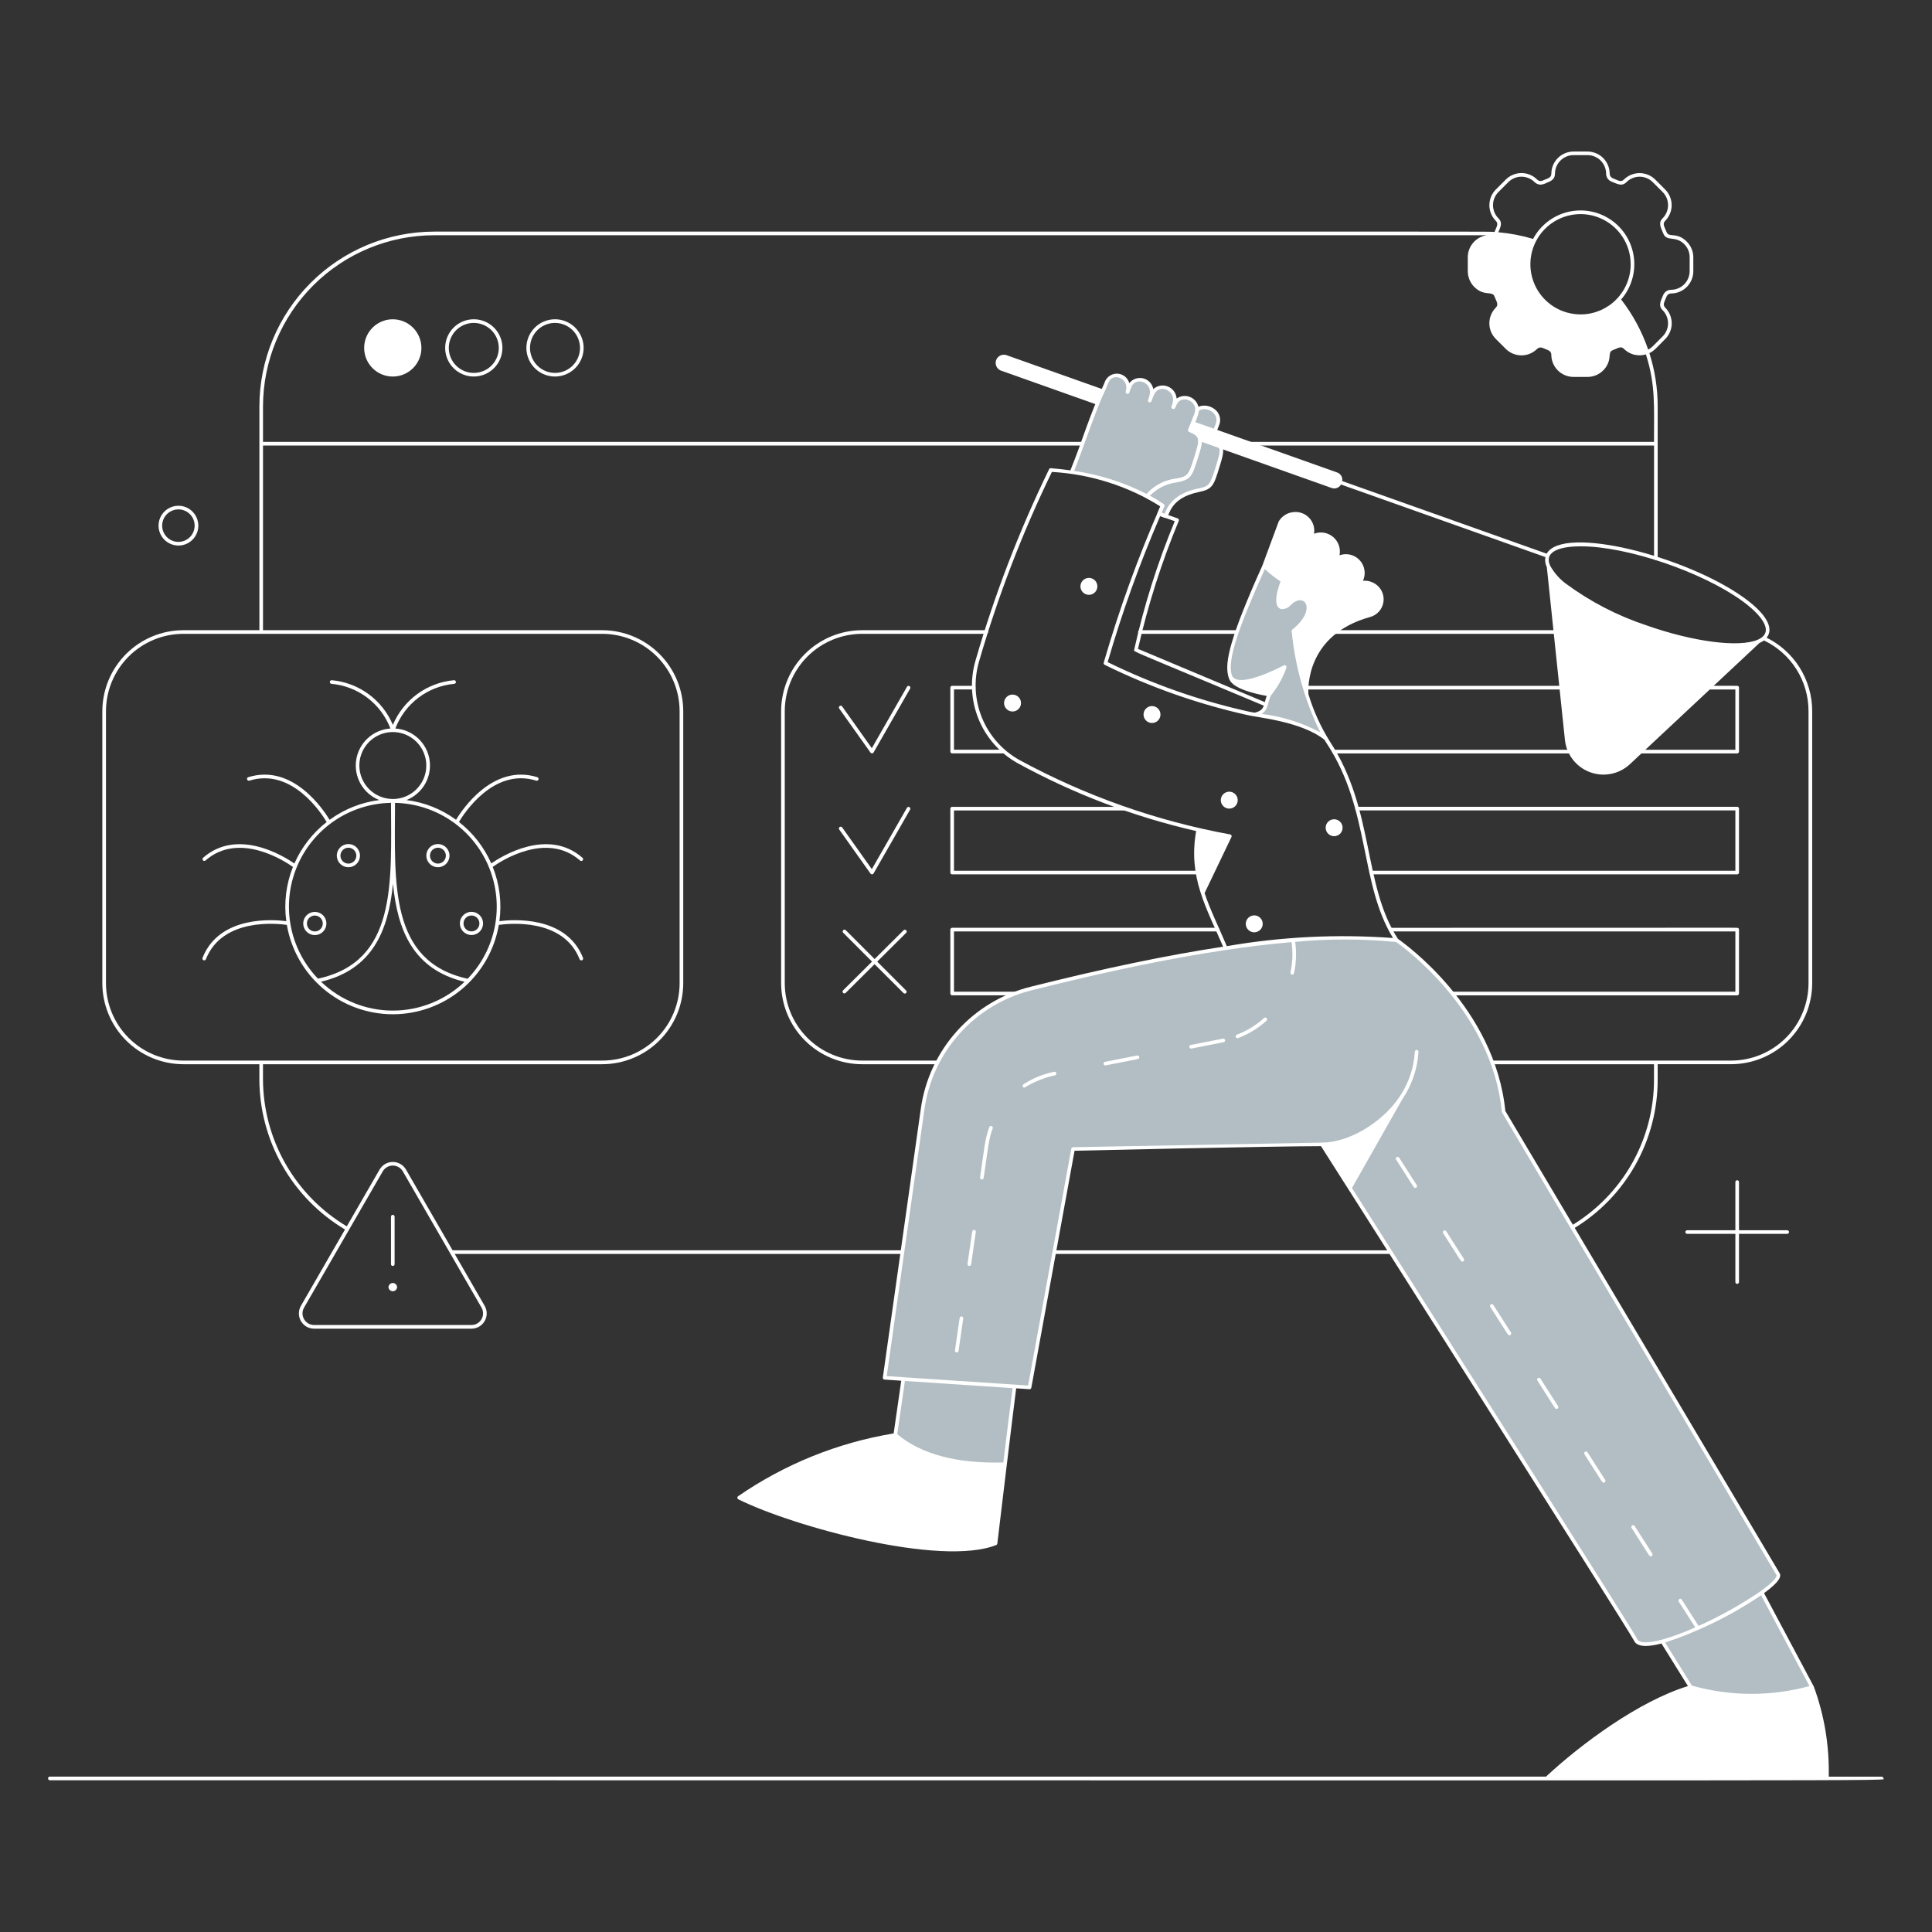 <svg width="400" height="400" viewBox="0 0 400 400" fill="none" xmlns="http://www.w3.org/2000/svg">
<rect x="0" y="0" width="400" height="400" fill="#333333" stroke="none"/>
<path d="M349.222 50.018C347.136 47.932 345.516 49.302 345.04 48.032C344.66 47.02 344.112 46.382 344.748 45.738C345.176 45.311 345.515 44.803 345.747 44.245C345.978 43.686 346.098 43.088 346.098 42.483C346.098 41.878 345.978 41.28 345.747 40.721C345.515 40.163 345.176 39.655 344.748 39.228L342.712 37.186C341.848 36.324 340.677 35.84 339.456 35.84C338.235 35.84 337.065 36.324 336.2 37.186C335.568 37.818 334.93 37.288 333.9 36.902C333.715 36.828 333.556 36.7 333.444 36.534C333.332 36.369 333.272 36.174 333.272 35.974C333.269 34.755 332.784 33.586 331.922 32.724C331.06 31.862 329.891 31.377 328.672 31.374H325.788C324.568 31.374 323.398 31.859 322.535 32.721C321.673 33.584 321.188 34.754 321.188 35.974C321.188 36.854 320.356 36.948 319.362 37.398C319.179 37.48 318.974 37.504 318.776 37.467C318.579 37.429 318.398 37.331 318.258 37.186C317.832 36.756 317.325 36.415 316.766 36.182C316.207 35.95 315.608 35.83 315.003 35.83C314.398 35.83 313.799 35.95 313.24 36.182C312.681 36.415 312.174 36.756 311.748 37.186L309.708 39.226C309.28 39.653 308.94 40.161 308.708 40.719C308.477 41.278 308.357 41.877 308.357 42.482C308.357 43.087 308.477 43.686 308.708 44.245C308.94 44.803 309.28 45.311 309.708 45.738C310.332 46.362 309.806 47.008 309.422 48.032C307.524 47.906 322.452 47.952 89.904 47.952C80.306 47.962 71.105 51.779 64.318 58.566C57.531 65.353 53.714 74.554 53.704 84.152V130.476H37.962C33.515 130.483 29.253 132.252 26.109 135.397C22.964 138.541 21.195 142.803 21.188 147.25V203.562C21.195 208.008 22.964 212.27 26.107 215.414C29.25 218.558 33.512 220.328 37.958 220.336H53.698V223.42C53.712 229.699 55.352 235.868 58.459 241.324C61.565 246.781 66.033 251.34 71.426 254.556L62.304 270.356C62.026 270.836 61.88 271.38 61.88 271.934C61.88 272.488 62.025 273.033 62.302 273.513C62.579 273.993 62.978 274.392 63.458 274.669C63.937 274.946 64.482 275.092 65.036 275.092H97.61C98.164 275.092 98.709 274.946 99.189 274.669C99.668 274.392 100.067 273.993 100.344 273.513C100.621 273.033 100.766 272.488 100.766 271.934C100.766 271.38 100.619 270.836 100.342 270.356L94.142 259.616H186.828C186.928 259.616 187.023 259.576 187.094 259.506C187.164 259.435 187.204 259.34 187.204 259.24C187.204 259.14 187.164 259.045 187.094 258.974C187.023 258.904 186.928 258.864 186.828 258.864H93.708L84.058 242.146C83.78 241.666 83.382 241.268 82.902 240.991C82.421 240.715 81.877 240.569 81.323 240.569C80.769 240.569 80.225 240.715 79.744 240.991C79.264 241.268 78.866 241.666 78.588 242.146L71.8 253.904C66.522 250.753 62.15 246.29 59.109 240.947C56.068 235.605 54.462 229.567 54.448 223.42V220.336H124.684C129.131 220.329 133.393 218.56 136.537 215.415C139.682 212.271 141.451 208.009 141.458 203.562V147.25C141.451 142.803 139.682 138.541 136.537 135.397C133.393 132.252 129.131 130.483 124.684 130.476H54.452V92.244H342.452V115.57C342.452 115.67 342.492 115.765 342.562 115.836C342.633 115.906 342.728 115.946 342.828 115.946C342.928 115.946 343.023 115.906 343.094 115.836C343.164 115.765 343.204 115.67 343.204 115.57V84.15C343.209 80.404 342.629 76.681 341.486 73.114C342.474 72.642 342.864 72.09 344.762 70.196C345.19 69.769 345.529 69.261 345.761 68.703C345.992 68.144 346.112 67.546 346.112 66.941C346.112 66.336 345.992 65.738 345.761 65.179C345.529 64.621 345.19 64.113 344.762 63.686C344.14 63.062 344.662 62.42 345.052 61.388C345.124 61.202 345.251 61.042 345.415 60.93C345.58 60.817 345.775 60.758 345.974 60.758C347.195 60.758 348.366 60.273 349.23 59.411C350.094 58.548 350.581 57.379 350.584 56.158V53.27C350.583 52.665 350.463 52.066 350.229 51.508C349.995 50.949 349.653 50.443 349.222 50.018ZM79.24 242.526C79.45 242.159 79.753 241.854 80.119 241.642C80.485 241.43 80.9 241.318 81.323 241.318C81.746 241.318 82.161 241.43 82.527 241.642C82.893 241.854 83.196 242.159 83.406 242.526L99.692 270.726C99.903 271.091 100.014 271.505 100.014 271.927C100.013 272.348 99.902 272.763 99.691 273.128C99.48 273.493 99.177 273.795 98.811 274.006C98.446 274.216 98.032 274.327 97.61 274.326H65.036C64.614 274.327 64.2 274.216 63.835 274.006C63.469 273.795 63.166 273.493 62.955 273.128C62.744 272.763 62.633 272.348 62.632 271.927C62.632 271.505 62.743 271.091 62.954 270.726C74.534 250.652 70.172 258.252 79.24 242.526ZM124.684 131.228C128.931 131.233 133.003 132.922 136.006 135.925C139.009 138.928 140.7 142.999 140.706 147.246V203.562C140.701 207.81 139.012 211.882 136.008 214.886C133.004 217.89 128.932 219.579 124.684 219.584H37.96C33.712 219.579 29.64 217.889 26.637 214.885C23.634 211.882 21.945 207.81 21.94 203.562V147.246C21.946 142.999 23.637 138.928 26.64 135.925C29.643 132.922 33.715 131.233 37.962 131.228H124.684ZM342.442 91.49H54.452V84.15C54.463 74.752 58.201 65.742 64.846 59.097C71.492 52.452 80.502 48.714 89.9 48.704C89.9 48.704 307.548 48.704 307.826 48.704C306.732 48.865 305.733 49.414 305.01 50.25C304.287 51.086 303.889 52.155 303.888 53.26V56.142C303.888 57.364 304.371 58.535 305.232 59.402C307.268 61.438 308.958 60.142 309.418 61.378C309.804 62.402 310.342 63.038 309.704 63.676C309.276 64.103 308.936 64.611 308.704 65.169C308.473 65.728 308.353 66.327 308.353 66.932C308.353 67.537 308.473 68.136 308.704 68.695C308.936 69.253 309.276 69.761 309.704 70.188L311.742 72.22C312.168 72.648 312.675 72.988 313.233 73.22C313.79 73.452 314.388 73.573 314.993 73.574C315.597 73.575 316.195 73.457 316.754 73.227C317.312 72.996 317.82 72.659 318.248 72.232C318.391 72.091 318.573 71.995 318.77 71.957C318.968 71.918 319.172 71.939 319.358 72.016C320.358 72.468 321.182 72.566 321.182 73.44C321.185 74.659 321.67 75.828 322.532 76.69C323.394 77.552 324.563 78.037 325.782 78.04H328.664C329.268 78.042 329.867 77.924 330.426 77.693C330.984 77.462 331.491 77.122 331.918 76.694C332.728 75.909 333.204 74.843 333.246 73.716C333.372 72.546 333.504 72.7 334.466 72.266C335.266 71.906 335.718 71.738 336.196 72.214C336.781 72.805 337.515 73.224 338.321 73.428C339.127 73.632 339.973 73.613 340.768 73.372C342.776 79.66 342.442 84 342.442 91.49ZM327.498 65.09C325.434 65.143 323.401 64.58 321.659 63.472C319.917 62.364 318.544 60.762 317.717 58.87C316.89 56.978 316.646 54.883 317.016 52.852C317.386 50.821 318.353 48.946 319.793 47.467C321.234 45.988 323.083 44.972 325.104 44.55C327.125 44.127 329.226 44.316 331.139 45.093C333.051 45.871 334.689 47.201 335.842 48.913C336.995 50.626 337.611 52.643 337.612 54.708C337.617 57.417 336.561 60.02 334.671 61.961C332.781 63.902 330.206 65.026 327.498 65.092V65.09ZM349.82 56.152C349.817 57.173 349.409 58.152 348.686 58.873C347.963 59.594 346.983 59.999 345.962 60C345.609 60 345.265 60.107 344.974 60.306C344.684 60.506 344.461 60.789 344.334 61.118C343.972 62.076 343.196 63.188 344.218 64.212C344.577 64.569 344.861 64.993 345.055 65.461C345.25 65.928 345.35 66.429 345.35 66.935C345.35 67.441 345.25 67.942 345.055 68.409C344.861 68.877 344.577 69.301 344.218 69.658C342.078 71.788 341.968 72.014 341.24 72.388C339.957 68.642 338.065 65.132 335.64 62.002C336.668 60.818 337.434 59.431 337.888 57.931C338.343 56.43 338.476 54.851 338.277 53.296C338.079 51.74 337.555 50.245 336.739 48.906C335.923 47.568 334.833 46.417 333.542 45.529C332.25 44.64 330.785 44.035 329.243 43.752C327.701 43.468 326.117 43.514 324.594 43.886C323.071 44.257 321.644 44.946 320.405 45.907C319.167 46.869 318.146 48.081 317.408 49.464C315.06 48.765 312.648 48.303 310.208 48.086C310.674 46.98 311.148 46.106 310.24 45.2C309.518 44.477 309.112 43.498 309.112 42.476C309.112 41.455 309.518 40.475 310.24 39.752L312.28 37.712C312.638 37.354 313.062 37.07 313.53 36.876C313.997 36.682 314.498 36.583 315.004 36.583C315.51 36.583 316.011 36.682 316.478 36.876C316.946 37.07 317.37 37.354 317.728 37.712C317.891 37.876 318.085 38.006 318.298 38.094C318.512 38.183 318.741 38.228 318.972 38.228C319.398 38.197 319.812 38.074 320.186 37.866C321.008 37.544 321.94 37.178 321.94 35.968C321.941 34.947 322.347 33.968 323.069 33.245C323.792 32.523 324.771 32.117 325.792 32.116H328.676C329.697 32.117 330.676 32.523 331.399 33.245C332.121 33.968 332.527 34.947 332.528 35.968C332.527 36.321 332.634 36.666 332.833 36.957C333.032 37.248 333.315 37.473 333.644 37.6C334.788 38.026 335.748 38.706 336.74 37.712C337.463 36.991 338.442 36.585 339.463 36.585C340.484 36.585 341.463 36.991 342.186 37.712L344.222 39.75C344.581 40.107 344.865 40.532 345.06 40.999C345.254 41.467 345.354 41.968 345.354 42.474C345.354 42.98 345.254 43.481 345.06 43.949C344.865 44.416 344.581 44.841 344.222 45.198C343.204 46.226 343.972 47.3 344.34 48.288C345.038 50.146 346.836 48.688 348.696 50.542C349.055 50.898 349.34 51.322 349.534 51.789C349.728 52.256 349.827 52.756 349.826 53.262L349.82 56.152Z" fill="white"/>
<path d="M359.742 142C359.542 141.96 359.77 142 270.52 142C270.42 142 270.325 142.04 270.254 142.11C270.184 142.181 270.144 142.276 270.144 142.376C270.144 142.476 270.184 142.572 270.254 142.642C270.325 142.713 270.42 142.752 270.52 142.752H359.29V155.232H276.176C276.081 155.239 275.992 155.282 275.927 155.352C275.862 155.422 275.826 155.514 275.826 155.609C275.826 155.705 275.862 155.797 275.927 155.867C275.992 155.937 276.081 155.979 276.176 155.986H359.666C359.766 155.986 359.862 155.946 359.932 155.875C360.002 155.804 360.042 155.708 360.042 155.608V142.37C360.043 142.283 360.013 142.199 359.959 142.131C359.904 142.064 359.827 142.017 359.742 142Z" fill="white"/>
<path d="M360.042 180.652V167.414C360.042 167.314 360.002 167.219 359.932 167.148C359.861 167.078 359.766 167.038 359.666 167.038H280.97C280.87 167.038 280.775 167.078 280.704 167.148C280.634 167.219 280.594 167.314 280.594 167.414C280.594 167.514 280.634 167.609 280.704 167.68C280.775 167.75 280.87 167.79 280.97 167.79H359.29V180.276H283.906C283.806 180.276 283.711 180.316 283.64 180.386C283.57 180.457 283.53 180.552 283.53 180.652C283.53 180.752 283.57 180.847 283.64 180.918C283.711 180.988 283.806 181.028 283.906 181.028H359.666C359.766 181.028 359.861 180.988 359.932 180.918C360.002 180.847 360.042 180.752 360.042 180.652Z" fill="white"/>
<path d="M359.742 192.094C359.542 192.054 357.662 192.094 287.862 192.094C287.762 192.094 287.667 192.134 287.596 192.204C287.526 192.275 287.486 192.37 287.486 192.47C287.486 192.57 287.526 192.665 287.596 192.736C287.667 192.806 287.762 192.846 287.862 192.846H359.29V205.326H300.742C300.642 205.326 300.547 205.366 300.476 205.436C300.406 205.507 300.366 205.602 300.366 205.702C300.366 205.802 300.406 205.897 300.476 205.968C300.547 206.038 300.642 206.078 300.742 206.078H359.666C359.766 206.078 359.861 206.038 359.932 205.968C360.002 205.897 360.042 205.802 360.042 205.702V192.464C360.042 192.377 360.012 192.293 359.957 192.226C359.903 192.159 359.827 192.112 359.742 192.094Z" fill="white"/>
<path d="M365.448 131.878C365.357 131.842 365.256 131.843 365.166 131.881C365.076 131.918 365.004 131.989 364.965 132.079C364.926 132.169 364.924 132.27 364.959 132.361C364.993 132.452 365.062 132.527 365.15 132.568C367.932 133.881 370.282 135.96 371.926 138.56C373.57 141.16 374.44 144.174 374.434 147.25V203.562C374.429 207.81 372.74 211.883 369.736 214.886C366.732 217.89 362.66 219.579 358.412 219.584H308.942C308.842 219.584 308.747 219.624 308.676 219.694C308.606 219.765 308.566 219.86 308.566 219.96C308.566 220.06 308.606 220.156 308.676 220.226C308.747 220.297 308.842 220.336 308.942 220.336H342.442V223.42C342.466 229.53 340.9 235.541 337.897 240.862C334.894 246.184 330.558 250.632 325.316 253.77C325.231 253.823 325.17 253.908 325.147 254.006C325.124 254.104 325.141 254.207 325.194 254.292C325.247 254.378 325.332 254.438 325.43 254.461C325.528 254.484 325.631 254.467 325.716 254.414C331.07 251.209 335.498 246.665 338.565 241.23C341.631 235.794 343.23 229.655 343.204 223.414V220.33H358.422C362.869 220.323 367.131 218.554 370.275 215.41C373.42 212.265 375.189 208.003 375.196 203.556V147.25C375.2 144.026 374.285 140.868 372.559 138.146C370.832 135.423 368.366 133.249 365.448 131.878Z" fill="white"/>
<path d="M196.758 167.414V180.652C196.758 180.701 196.768 180.75 196.787 180.796C196.806 180.841 196.833 180.883 196.868 180.918C196.903 180.953 196.944 180.98 196.99 180.999C197.036 181.018 197.085 181.028 197.134 181.028H247.934C248.034 181.028 248.129 180.988 248.2 180.918C248.27 180.847 248.31 180.752 248.31 180.652C248.31 180.552 248.27 180.456 248.2 180.386C248.129 180.315 248.034 180.276 247.934 180.276H197.51V167.8H232.838C232.938 167.8 233.033 167.76 233.104 167.69C233.174 167.619 233.214 167.524 233.214 167.424C233.214 167.324 233.174 167.228 233.104 167.158C233.033 167.087 232.938 167.048 232.838 167.048H197.134C197.036 167.048 196.942 167.086 196.872 167.154C196.801 167.223 196.761 167.316 196.758 167.414Z" fill="white"/>
<path d="M197.134 155.98H207.88C207.975 155.973 208.064 155.93 208.129 155.861C208.194 155.791 208.231 155.699 208.231 155.603C208.231 155.508 208.194 155.416 208.129 155.346C208.064 155.276 207.975 155.233 207.88 155.226H197.51V142.746H201.588C201.688 142.746 201.783 142.707 201.854 142.636C201.924 142.566 201.964 142.47 201.964 142.37C201.964 142.27 201.924 142.175 201.854 142.104C201.783 142.034 201.688 141.994 201.588 141.994H197.134C197.034 141.994 196.939 142.034 196.868 142.104C196.798 142.175 196.758 142.27 196.758 142.37V155.6C196.758 155.65 196.767 155.699 196.786 155.745C196.805 155.791 196.832 155.833 196.867 155.868C196.902 155.903 196.944 155.931 196.99 155.951C197.035 155.97 197.084 155.98 197.134 155.98Z" fill="white"/>
<path d="M252.084 192.088H197.134C197.034 192.088 196.939 192.128 196.868 192.198C196.798 192.269 196.758 192.364 196.758 192.464V205.696C196.758 205.796 196.798 205.891 196.868 205.962C196.939 206.032 197.034 206.072 197.134 206.072H210.18C210.28 206.072 210.375 206.032 210.446 205.962C210.516 205.891 210.556 205.796 210.556 205.696C210.556 205.596 210.516 205.501 210.446 205.43C210.375 205.36 210.28 205.32 210.18 205.32H197.51V192.84H252.084C252.184 192.84 252.279 192.8 252.35 192.73C252.42 192.659 252.46 192.564 252.46 192.464C252.46 192.364 252.42 192.269 252.35 192.198C252.279 192.128 252.184 192.088 252.084 192.088Z" fill="white"/>
<path d="M322.068 130.476H236C235.9 130.476 235.805 130.516 235.734 130.586C235.664 130.657 235.624 130.752 235.624 130.852C235.624 130.952 235.664 131.047 235.734 131.118C235.805 131.188 235.9 131.228 236 131.228H322.07C322.17 131.228 322.265 131.188 322.336 131.117C322.406 131.047 322.445 130.951 322.445 130.851C322.445 130.751 322.405 130.656 322.334 130.585C322.263 130.515 322.168 130.476 322.068 130.476Z" fill="white"/>
<path d="M187.786 142.182L180.502 154.906L174.362 146.258C174.304 146.178 174.217 146.125 174.119 146.109C174.022 146.093 173.922 146.116 173.842 146.173C173.761 146.23 173.706 146.316 173.689 146.413C173.671 146.51 173.692 146.611 173.748 146.692L180.23 155.82C180.267 155.871 180.316 155.912 180.372 155.939C180.429 155.966 180.491 155.979 180.554 155.976C180.617 155.973 180.678 155.954 180.732 155.922C180.785 155.889 180.83 155.844 180.862 155.79L188.438 142.556C188.484 142.47 188.495 142.369 188.468 142.275C188.441 142.181 188.378 142.101 188.293 142.053C188.209 142.004 188.108 141.99 188.014 142.015C187.919 142.039 187.837 142.099 187.786 142.182Z" fill="white"/>
<path d="M187.786 167.228L180.502 179.952L174.362 171.306C174.304 171.227 174.217 171.173 174.119 171.157C174.022 171.141 173.922 171.164 173.842 171.221C173.761 171.278 173.706 171.364 173.689 171.461C173.671 171.559 173.692 171.659 173.748 171.74L180.23 180.868C180.267 180.919 180.316 180.96 180.372 180.987C180.429 181.014 180.491 181.027 180.554 181.024C180.617 181.021 180.678 181.003 180.732 180.97C180.785 180.938 180.83 180.892 180.862 180.838L188.438 167.6C188.48 167.514 188.488 167.415 188.46 167.324C188.432 167.232 188.37 167.155 188.287 167.107C188.204 167.06 188.106 167.046 188.013 167.068C187.919 167.091 187.838 167.148 187.786 167.228Z" fill="white"/>
<path d="M187.078 192.6L181.078 198.56L175.102 192.582C175.031 192.511 174.936 192.472 174.836 192.472C174.736 192.472 174.641 192.511 174.57 192.582C174.499 192.652 174.46 192.748 174.46 192.848C174.46 192.948 174.499 193.043 174.57 193.114L180.544 199.09L174.544 205.048C174.479 205.119 174.444 205.212 174.446 205.309C174.448 205.405 174.487 205.497 174.555 205.565C174.622 205.634 174.714 205.674 174.81 205.677C174.906 205.68 175 205.646 175.072 205.582L181.072 199.622L187.06 205.6C187.131 205.67 187.226 205.71 187.326 205.71C187.426 205.71 187.521 205.67 187.592 205.6C187.663 205.529 187.702 205.434 187.702 205.334C187.702 205.234 187.663 205.138 187.592 205.068L181.616 199.092L187.616 193.132C187.651 193.097 187.679 193.055 187.697 193.009C187.716 192.963 187.726 192.913 187.725 192.864C187.725 192.814 187.715 192.765 187.696 192.719C187.676 192.673 187.648 192.632 187.613 192.597C187.578 192.562 187.536 192.534 187.49 192.516C187.444 192.497 187.395 192.487 187.345 192.488C187.295 192.488 187.246 192.498 187.2 192.517C187.154 192.536 187.113 192.565 187.078 192.6Z" fill="white"/>
<path d="M287.894 259.618H218.272C218.172 259.618 218.077 259.579 218.006 259.508C217.936 259.438 217.896 259.342 217.896 259.242C217.896 259.142 217.936 259.047 218.006 258.976C218.077 258.906 218.172 258.866 218.272 258.866H287.894C287.994 258.866 288.089 258.906 288.16 258.976C288.23 259.047 288.27 259.142 288.27 259.242C288.27 259.342 288.23 259.438 288.16 259.508C288.089 259.579 287.994 259.618 287.894 259.618Z" fill="white"/>
<path d="M204.2 130.476H178.496C174.051 130.483 169.79 132.252 166.646 135.395C163.502 138.538 161.732 142.799 161.724 147.244V203.562C161.731 208.008 163.5 212.271 166.644 215.415C169.788 218.559 174.05 220.329 178.496 220.336H194.116C194.216 220.336 194.311 220.296 194.382 220.226C194.452 220.155 194.492 220.06 194.492 219.96C194.492 219.86 194.452 219.765 194.382 219.694C194.311 219.624 194.216 219.584 194.116 219.584H178.496C174.249 219.579 170.178 217.89 167.175 214.887C164.172 211.884 162.482 207.813 162.476 203.566V147.25C162.481 143.003 164.17 138.93 167.173 135.927C170.177 132.923 174.249 131.233 178.496 131.228H204.2C204.3 131.228 204.395 131.188 204.466 131.118C204.536 131.047 204.576 130.952 204.576 130.852C204.576 130.752 204.536 130.657 204.466 130.586C204.395 130.516 204.3 130.476 204.2 130.476Z" fill="white"/>
<path d="M262.8 143.8C264.161 142.089 265.236 140.17 265.984 138.116C260.64 140.786 255.432 142.582 254.622 139.732C253.912 136.812 255.376 131.316 261.734 117.192C262.916 118.334 264.205 119.36 265.582 120.258C263.418 125.806 265.288 126.68 266.982 125.002C270.15 121.868 273.532 126.096 267.798 130.652C268.63 137.452 270.448 146.252 274.492 152.888C270.356 149.578 263.128 148.488 259.768 147.932C262.44 147.322 261.85 145.86 262.8 143.8Z" fill="#B2BEC3"/>
<path d="M279.434 246.028L279.42 246.056L279.434 246.028Z" fill="#B2BEC3"/>
<path d="M279.456 246L279.434 246.036L279.456 246Z" fill="#B2BEC3"/>
<path d="M364.772 329.71C367.074 328.058 368.45 326.672 368.16 325.972L311.296 230.134C309.896 215.842 300.43 202.78 289.24 194.72C289.188 194.68 289.16 194.662 289.16 194.662C267.394 192.108 234.776 199.356 213.486 204.662C207.681 206.127 202.443 209.287 198.44 213.739C194.437 218.191 191.85 223.734 191.008 229.662L183.154 285.262L186.98 285.516L185.358 297.102C188.168 299.502 194.494 303.612 208.062 303.158C208.734 297.616 209.582 290.888 210.086 287.056L213.162 287.256L222.162 237.888C222.162 237.888 263.182 236.936 273.706 236.936C278.848 236.936 286.016 233.224 289.994 227.386C286.852 232.932 280.064 244.914 279.458 245.986C295.874 271.798 337.984 338.056 338.636 339.53C339.194 340.788 341.558 340.56 344.156 339.852L350.044 349.324C358.255 351.677 366.963 351.677 375.174 349.324L364.772 329.71Z" fill="#B2BEC3"/>
<path d="M252.17 96.41C250.868 100.546 250.746 100.966 248.146 101.498C243.464 102.462 241.996 104.882 241.346 106.864L239.98 106.384C240.218 105.822 240.456 105.256 240.7 104.684C239.663 103.989 238.591 103.348 237.488 102.762C238.366 101.42 240.06 100.206 243.722 99.452C246.322 98.92 246.442 98.5 247.744 94.362C248.782 91.064 248.944 90.162 246.344 89.054C247.704 85.738 247.814 85.454 247.824 84.854C249.484 83.426 253.122 85.176 252.034 87.93C251.582 89.052 251.248 89.93 250.764 91.098C253.37 92.2 253.2 93.112 252.17 96.41Z" fill="#B2BEC3"/>
<path d="M246.354 89.054C246.836 87.882 247.17 87.006 247.618 85.886C248.844 82.844 244.592 80.986 243.34 83.466C243.204 83.73 243.078 84.004 242.954 84.292H242.88C242.932 84.15 242.984 84.004 243.034 83.862C244.234 80.546 239.866 78.778 238.648 81.424C238.132 82.534 237.762 83.77 238.29 82.2C239.396 78.916 235.06 77.26 233.926 79.894L233.428 81.164C234.404 77.95 230.18 76.448 229.16 79.028C229.076 79.228 229.002 79.452 228.922 79.668C225.77 86.428 224.39 91.618 221.856 97.792C227.317 98.524 232.608 100.204 237.492 102.756C238.37 101.412 240.064 100.2 243.726 99.446C246.326 98.914 246.448 98.494 247.748 94.356C248.786 91.066 248.948 90.16 246.354 89.054Z" fill="#B2BEC3"/>
<path d="M251.262 90.904C251.482 90.36 252.396 88.068 252.396 88.068C252.653 87.465 252.69 86.791 252.501 86.164C252.312 85.536 251.909 84.995 251.362 84.634C249.606 83.382 247.47 84.204 247.458 84.848C247.458 85.356 247.42 85.46 246.006 88.912C245.968 89.003 245.968 89.106 246.005 89.197C246.043 89.288 246.115 89.361 246.206 89.4C248.448 90.354 248.448 90.898 247.374 94.314C246.1 98.354 246.02 98.598 243.65 99.084C242.394 99.203 241.175 99.572 240.063 100.168C238.952 100.764 237.97 101.576 237.176 102.556C237.147 102.6 237.128 102.649 237.12 102.701C237.112 102.752 237.114 102.805 237.127 102.856C237.14 102.906 237.164 102.954 237.196 102.995C237.229 103.036 237.27 103.069 237.316 103.094C238.316 103.622 239.29 104.202 240.236 104.824L239.636 106.258C239.604 106.347 239.607 106.445 239.644 106.533C239.681 106.62 239.749 106.691 239.836 106.73C241.236 107.228 241.298 107.298 241.51 107.206C242.204 106.83 242.006 103.146 248.222 101.866C251.06 101.286 251.302 100.554 252.528 96.522C253.534 93.326 253.774 92.078 251.262 90.904ZM251.81 96.304C251.803 96.326 251.799 96.349 251.796 96.372C250.522 100.41 250.44 100.652 248.07 101.138C243.342 102.11 241.806 104.518 241.118 106.392L240.49 106.164L241.05 104.838C241.085 104.757 241.09 104.667 241.065 104.583C241.039 104.499 240.985 104.426 240.912 104.378C239.986 103.758 239.024 103.178 238.046 102.642C239.576 101.059 241.612 100.061 243.8 99.82C246.6 99.246 246.8 98.62 248.106 94.476C249.106 91.276 249.35 90.034 246.838 88.86C247.462 87.655 247.92 86.371 248.2 85.044C249.68 84.008 252.584 85.532 251.694 87.79C251.694 87.79 250.694 90.274 250.424 90.956C250.387 91.047 250.387 91.15 250.424 91.241C250.462 91.332 250.533 91.405 250.624 91.444C252.868 92.4 252.864 92.942 251.81 96.296V96.304Z" fill="white"/>
<path d="M208.332 73.514C207.914 73.387 207.463 73.426 207.072 73.622C206.682 73.819 206.382 74.159 206.236 74.571C206.089 74.983 206.107 75.435 206.286 75.834C206.464 76.234 206.789 76.549 207.194 76.714L227.132 83.792L228.452 80.652L208.332 73.514Z" fill="white"/>
<path d="M361.078 123.76C349.112 115.14 323.632 108.632 320.22 114.632L277.892 99.6C277.958 99.216 277.881 98.822 277.678 98.491C277.474 98.16 277.156 97.914 276.784 97.8L247.074 87.254C246.848 87.824 246.628 88.384 246.354 89.054C247.896 89.714 248.46 90.3 248.45 91.36L275.65 101.014C276.01 101.159 276.41 101.168 276.776 101.039C277.142 100.911 277.449 100.654 277.64 100.316L319.954 115.336C319.828 116.041 319.933 116.767 320.252 117.408L324 153.186C324.156 154.67 324.723 156.082 325.636 157.262C326.55 158.442 327.775 159.344 329.174 159.866C330.572 160.389 332.088 160.511 333.552 160.219C335.016 159.927 336.369 159.233 337.46 158.214L364.296 133.104C364.723 132.945 365.113 132.699 365.441 132.383C365.769 132.066 366.028 131.685 366.202 131.264C366.896 129.304 365.076 126.64 361.078 123.76ZM363.936 132.442C360.09 134.118 350.618 132.9 340.896 129.478C334.875 127.49 329.209 124.553 324.114 120.778C322.824 119.799 321.751 118.565 320.96 117.152C319.462 113.892 323.678 113.108 327.278 113.108C336.978 113.108 352.408 118.442 360.638 124.37C364.096 126.862 367.836 130.736 363.936 132.442Z" fill="white"/>
<path d="M81.324 66.106C80.152 66.106 79.006 66.453 78.031 67.104C77.056 67.755 76.296 68.68 75.847 69.763C75.399 70.846 75.281 72.038 75.51 73.188C75.738 74.337 76.303 75.393 77.132 76.222C77.961 77.051 79.017 77.616 80.166 77.844C81.316 78.073 82.508 77.955 83.591 77.507C84.674 77.058 85.599 76.298 86.25 75.323C86.901 74.348 87.248 73.202 87.248 72.03C87.246 70.46 86.621 68.954 85.511 67.843C84.4 66.733 82.894 66.108 81.324 66.106Z" fill="white"/>
<path d="M98.096 77.956C96.924 77.956 95.778 77.609 94.803 76.958C93.828 76.307 93.069 75.382 92.62 74.299C92.171 73.216 92.053 72.025 92.282 70.875C92.51 69.725 93.074 68.669 93.903 67.84C94.732 67.011 95.787 66.447 96.937 66.218C98.087 65.989 99.278 66.106 100.361 66.555C101.444 67.003 102.37 67.763 103.021 68.737C103.672 69.712 104.02 70.858 104.02 72.03C104.018 73.601 103.394 75.107 102.283 76.218C101.173 77.329 99.667 77.954 98.096 77.956ZM98.096 66.858C97.073 66.858 96.072 67.161 95.221 67.729C94.37 68.297 93.706 69.106 93.314 70.051C92.922 70.997 92.82 72.037 93.019 73.041C93.219 74.045 93.712 74.967 94.435 75.691C95.159 76.414 96.081 76.907 97.085 77.107C98.089 77.306 99.129 77.204 100.075 76.812C101.02 76.42 101.828 75.756 102.397 74.905C102.965 74.054 103.268 73.053 103.268 72.03C103.266 70.659 102.721 69.344 101.751 68.375C100.782 67.405 99.467 66.86 98.096 66.858Z" fill="white"/>
<path d="M114.91 77.956C113.738 77.956 112.592 77.609 111.617 76.958C110.642 76.307 109.882 75.382 109.434 74.299C108.985 73.216 108.867 72.025 109.096 70.875C109.324 69.725 109.888 68.669 110.717 67.84C111.546 67.011 112.602 66.447 113.751 66.218C114.901 65.989 116.092 66.106 117.175 66.555C118.258 67.003 119.184 67.763 119.835 68.737C120.486 69.712 120.834 70.858 120.834 72.03C120.832 73.601 120.208 75.107 119.097 76.218C117.987 77.329 116.481 77.954 114.91 77.956ZM114.91 66.858C113.887 66.858 112.886 67.161 112.035 67.729C111.184 68.297 110.52 69.106 110.128 70.051C109.736 70.997 109.634 72.037 109.833 73.041C110.033 74.045 110.526 74.967 111.249 75.691C111.973 76.414 112.895 76.907 113.899 77.107C114.903 77.306 115.943 77.204 116.889 76.812C117.834 76.42 118.642 75.756 119.211 74.905C119.779 74.054 120.082 73.053 120.082 72.03C120.08 70.659 119.535 69.344 118.565 68.375C117.596 67.405 116.281 66.86 114.91 66.858Z" fill="white"/>
<path d="M120.708 198.318C117.22 189.46 105.96 190.378 103.398 190.718C103.916 186.914 103.438 183.04 102.012 179.476C103.672 178.298 113.166 172.076 120.104 178.168C120.141 178.2 120.185 178.225 120.232 178.241C120.278 178.257 120.328 178.263 120.377 178.26C120.427 178.257 120.475 178.244 120.519 178.222C120.564 178.2 120.603 178.169 120.636 178.132C120.669 178.095 120.693 178.051 120.709 178.004C120.725 177.957 120.732 177.908 120.728 177.858C120.725 177.809 120.712 177.761 120.69 177.716C120.668 177.672 120.637 177.632 120.6 177.6C113.43 171.304 103.8 177.312 101.712 178.762C100.222 175.393 97.923 172.445 95.02 170.178C96.054 168.436 102.202 158.878 111.02 161.624C111.115 161.654 111.218 161.644 111.307 161.598C111.395 161.552 111.461 161.472 111.491 161.377C111.521 161.282 111.511 161.178 111.465 161.09C111.419 161.002 111.339 160.936 111.244 160.906C102.024 158.036 95.644 167.696 94.418 169.724C91.398 167.519 87.869 166.115 84.16 165.644C85.783 165.003 87.139 163.83 88.006 162.316C88.873 160.802 89.2 159.038 88.931 157.315C88.663 155.591 87.816 154.01 86.53 152.831C85.243 151.653 83.595 150.947 81.854 150.83C82.818 148.298 84.474 146.088 86.634 144.452C88.793 142.816 91.37 141.82 94.068 141.578C94.166 141.564 94.254 141.512 94.314 141.434C94.374 141.355 94.4 141.256 94.388 141.159C94.376 141.061 94.325 140.972 94.248 140.91C94.17 140.849 94.072 140.821 93.974 140.832C91.228 141.084 88.602 142.078 86.376 143.706C84.151 145.335 82.41 147.538 81.34 150.08C80.27 147.538 78.529 145.335 76.304 143.706C74.078 142.078 71.452 141.084 68.706 140.832C68.608 140.821 68.51 140.849 68.432 140.91C68.355 140.972 68.304 141.061 68.292 141.159C68.28 141.256 68.306 141.355 68.366 141.434C68.426 141.512 68.514 141.564 68.612 141.578C71.311 141.82 73.887 142.816 76.047 144.452C78.207 146.088 79.864 148.298 80.828 150.83C79.087 150.946 77.438 151.652 76.151 152.83C74.865 154.009 74.018 155.59 73.749 157.314C73.481 159.038 73.807 160.802 74.674 162.315C75.541 163.829 76.897 165.003 78.52 165.644C74.802 166.116 71.266 167.524 68.242 169.738C67.042 167.738 60.642 158.028 51.406 160.906C51.311 160.936 51.231 161.002 51.185 161.09C51.139 161.178 51.129 161.282 51.159 161.377C51.189 161.472 51.255 161.552 51.343 161.598C51.432 161.644 51.535 161.654 51.63 161.624C60.472 158.874 66.63 168.494 67.63 170.192C64.732 172.461 62.437 175.41 60.95 178.778C58.904 177.358 49.236 171.28 42.04 177.6C41.971 177.667 41.93 177.758 41.926 177.855C41.922 177.951 41.956 178.045 42.02 178.118C42.083 178.19 42.172 178.235 42.269 178.244C42.365 178.253 42.461 178.224 42.536 178.164C49.502 172.05 59.056 178.354 60.652 179.486C59.231 183.048 58.756 186.917 59.272 190.718C56.77 190.388 45.434 189.426 41.932 198.318C41.895 198.411 41.897 198.514 41.937 198.606C41.977 198.697 42.051 198.769 42.144 198.806C42.237 198.842 42.34 198.841 42.432 198.801C42.523 198.761 42.595 198.687 42.632 198.594C46.056 189.9 57.592 191.226 59.39 191.49C60.277 196.666 62.966 201.363 66.982 204.748C70.997 208.134 76.08 209.991 81.332 209.991C86.584 209.991 91.667 208.134 95.682 204.748C99.698 201.363 102.387 196.666 103.274 191.49C105.168 191.216 116.598 189.952 120.002 198.598C120.039 198.691 120.112 198.766 120.204 198.806C120.297 198.846 120.401 198.848 120.495 198.811C120.589 198.774 120.664 198.701 120.704 198.608C120.744 198.516 120.745 198.411 120.708 198.318ZM101.156 179.362C101.155 179.442 101.182 179.521 101.232 179.584L101.258 179.614C102.829 183.47 103.246 187.699 102.458 191.787C101.67 195.876 99.71 199.647 96.818 202.642C80.488 199.042 81.754 182.788 81.784 166.222C85.936 166.312 89.973 167.6 93.41 169.931C96.847 172.263 99.537 175.537 101.156 179.362ZM74.4 158.494C74.4 157.123 74.806 155.783 75.568 154.644C76.329 153.504 77.412 152.616 78.678 152.091C79.944 151.567 81.338 151.43 82.682 151.697C84.026 151.964 85.261 152.624 86.23 153.594C87.199 154.563 87.859 155.798 88.127 157.142C88.394 158.486 88.257 159.88 87.733 161.146C87.208 162.412 86.32 163.494 85.18 164.256C84.04 165.017 82.701 165.424 81.33 165.424C79.493 165.422 77.731 164.691 76.432 163.392C75.133 162.093 74.402 160.331 74.4 158.494ZM80.954 166.22C80.984 182.858 82.232 199.072 65.832 202.62C62.929 199.604 60.97 195.807 60.195 191.694C59.42 187.581 59.862 183.331 61.468 179.466C63.074 175.601 65.773 172.288 69.235 169.935C72.696 167.582 76.769 166.291 80.954 166.22ZM66.462 203.252C77.158 200.726 80.41 192.636 81.362 182.992C82.308 192.626 85.538 200.716 96.18 203.27C92.181 207.099 86.858 209.234 81.321 209.231C75.785 209.228 70.464 207.085 66.47 203.252H66.462Z" fill="white"/>
<path d="M90.666 179.552C91.141 179.552 91.605 179.411 91.999 179.147C92.394 178.884 92.702 178.509 92.883 178.07C93.065 177.632 93.112 177.149 93.02 176.684C92.927 176.218 92.699 175.791 92.363 175.455C92.027 175.119 91.6 174.891 91.134 174.798C90.669 174.705 90.186 174.753 89.748 174.935C89.309 175.116 88.934 175.424 88.671 175.819C88.407 176.213 88.266 176.677 88.266 177.152C88.266 177.788 88.519 178.399 88.969 178.849C89.419 179.299 90.029 179.552 90.666 179.552ZM90.666 175.51C90.991 175.51 91.309 175.606 91.579 175.787C91.85 175.968 92.06 176.224 92.185 176.525C92.309 176.825 92.342 177.156 92.278 177.475C92.215 177.794 92.058 178.087 91.829 178.316C91.599 178.546 91.306 178.703 90.987 178.766C90.668 178.83 90.337 178.797 90.037 178.673C89.737 178.548 89.48 178.338 89.299 178.067C89.118 177.797 89.022 177.479 89.022 177.154C89.022 176.718 89.196 176.3 89.504 175.992C89.812 175.684 90.23 175.51 90.666 175.51Z" fill="white"/>
<path d="M97.612 193.586C98.087 193.586 98.551 193.445 98.945 193.182C99.34 192.918 99.648 192.543 99.829 192.105C100.011 191.666 100.058 191.183 99.966 190.718C99.873 190.252 99.645 189.825 99.309 189.489C98.973 189.153 98.546 188.925 98.08 188.832C97.615 188.74 97.132 188.787 96.694 188.969C96.255 189.15 95.88 189.458 95.616 189.853C95.353 190.247 95.212 190.711 95.212 191.186C95.212 191.823 95.465 192.433 95.915 192.883C96.365 193.333 96.975 193.586 97.612 193.586ZM97.612 189.546C97.937 189.547 98.255 189.643 98.525 189.824C98.795 190.005 99.005 190.262 99.129 190.562C99.254 190.863 99.286 191.193 99.222 191.512C99.159 191.831 99.002 192.124 98.772 192.353C98.542 192.583 98.249 192.739 97.93 192.803C97.611 192.866 97.281 192.833 96.98 192.709C96.68 192.584 96.424 192.374 96.243 192.103C96.062 191.833 95.966 191.515 95.966 191.19C95.966 190.754 96.14 190.336 96.449 190.028C96.757 189.719 97.176 189.546 97.612 189.546Z" fill="white"/>
<path d="M72.13 179.552C72.605 179.552 73.069 179.411 73.463 179.147C73.858 178.884 74.166 178.509 74.347 178.07C74.529 177.632 74.576 177.149 74.484 176.684C74.391 176.218 74.163 175.791 73.827 175.455C73.491 175.119 73.064 174.891 72.598 174.798C72.133 174.705 71.65 174.753 71.212 174.935C70.773 175.116 70.398 175.424 70.135 175.819C69.871 176.213 69.73 176.677 69.73 177.152C69.73 177.788 69.983 178.399 70.433 178.849C70.883 179.299 71.493 179.552 72.13 179.552ZM72.13 175.51C72.455 175.51 72.773 175.606 73.043 175.787C73.314 175.968 73.524 176.224 73.649 176.525C73.773 176.825 73.806 177.156 73.742 177.475C73.679 177.794 73.522 178.087 73.293 178.316C73.062 178.546 72.77 178.703 72.451 178.766C72.132 178.83 71.801 178.797 71.501 178.673C71.2 178.548 70.944 178.338 70.763 178.067C70.582 177.797 70.486 177.479 70.486 177.154C70.487 176.718 70.66 176.3 70.968 175.992C71.276 175.684 71.694 175.51 72.13 175.51Z" fill="white"/>
<path d="M67.58 191.2C67.58 190.725 67.439 190.261 67.176 189.866C66.912 189.472 66.537 189.164 66.099 188.983C65.66 188.801 65.177 188.753 64.712 188.846C64.246 188.939 63.819 189.167 63.483 189.503C63.147 189.838 62.919 190.266 62.826 190.732C62.733 191.197 62.781 191.68 62.963 192.118C63.144 192.557 63.452 192.932 63.847 193.195C64.241 193.459 64.705 193.6 65.18 193.6C65.817 193.6 66.427 193.347 66.877 192.897C67.327 192.447 67.58 191.836 67.58 191.2ZM63.54 191.2C63.54 190.875 63.636 190.557 63.817 190.286C63.998 190.016 64.254 189.805 64.555 189.681C64.855 189.557 65.186 189.524 65.505 189.587C65.824 189.651 66.117 189.807 66.347 190.037C66.576 190.267 66.733 190.56 66.796 190.879C66.86 191.198 66.827 191.529 66.703 191.829C66.579 192.129 66.368 192.386 66.097 192.567C65.827 192.747 65.509 192.844 65.184 192.844C64.748 192.843 64.33 192.67 64.022 192.362C63.714 192.054 63.541 191.636 63.54 191.2Z" fill="white"/>
<path d="M36.928 112.95C36.144 112.947 35.378 112.721 34.718 112.298C34.058 111.875 33.533 111.272 33.204 110.561C32.874 109.85 32.755 109.06 32.859 108.283C32.963 107.506 33.286 106.775 33.791 106.176C34.296 105.576 34.962 105.133 35.709 104.899C36.457 104.664 37.256 104.648 38.013 104.852C38.77 105.055 39.453 105.471 39.982 106.049C40.511 106.627 40.864 107.344 41 108.116C41.104 108.71 41.077 109.319 40.921 109.901C40.764 110.483 40.482 111.023 40.093 111.484C39.705 111.945 39.22 112.315 38.673 112.569C38.127 112.822 37.531 112.952 36.928 112.95ZM36.944 105.464C36.253 105.462 35.578 105.673 35.011 106.068C34.444 106.463 34.012 107.023 33.774 107.672C33.537 108.321 33.505 109.028 33.682 109.696C33.86 110.363 34.239 110.96 34.768 111.405C35.297 111.85 35.95 112.122 36.638 112.183C37.326 112.244 38.017 112.091 38.616 111.746C39.215 111.401 39.693 110.88 39.985 110.254C40.277 109.628 40.37 108.927 40.25 108.246C40.113 107.468 39.706 106.763 39.102 106.255C38.498 105.746 37.734 105.466 36.944 105.464Z" fill="white"/>
<path d="M370.018 254.708H360.042V244.732C360.042 244.632 360.002 244.537 359.932 244.466C359.861 244.396 359.766 244.356 359.666 244.356C359.566 244.356 359.471 244.396 359.4 244.466C359.33 244.537 359.29 244.632 359.29 244.732V254.708H349.314C349.214 254.708 349.119 254.748 349.048 254.818C348.978 254.889 348.938 254.984 348.938 255.084C348.938 255.184 348.978 255.279 349.048 255.35C349.119 255.42 349.214 255.46 349.314 255.46H359.29V265.436C359.29 265.536 359.33 265.631 359.4 265.702C359.471 265.772 359.566 265.812 359.666 265.812C359.766 265.812 359.861 265.772 359.932 265.702C360.002 265.631 360.042 265.536 360.042 265.436V255.46H370.018C370.118 255.46 370.213 255.42 370.284 255.35C370.354 255.279 370.394 255.184 370.394 255.084C370.394 254.984 370.354 254.889 370.284 254.818C370.213 254.748 370.118 254.708 370.018 254.708Z" fill="white"/>
<path d="M235.438 218.528L228.766 219.84C228.668 219.86 228.582 219.917 228.526 220C228.471 220.083 228.451 220.184 228.47 220.282C228.489 220.38 228.547 220.466 228.63 220.522C228.713 220.577 228.814 220.598 228.912 220.578L235.584 219.266C235.682 219.247 235.768 219.189 235.824 219.106C235.879 219.024 235.899 218.922 235.88 218.824C235.861 218.726 235.803 218.64 235.72 218.585C235.637 218.529 235.536 218.509 235.438 218.528Z" fill="white"/>
<path d="M253.2 215.036L246.528 216.348C246.437 216.367 246.357 216.419 246.302 216.493C246.247 216.568 246.222 216.66 246.231 216.752C246.24 216.844 246.282 216.93 246.35 216.993C246.419 217.055 246.507 217.091 246.6 217.092C246.8 217.092 247.982 216.828 253.346 215.774C253.444 215.755 253.53 215.697 253.586 215.614C253.641 215.531 253.661 215.43 253.642 215.332C253.623 215.234 253.565 215.148 253.482 215.092C253.399 215.037 253.298 215.017 253.2 215.036Z" fill="white"/>
<path d="M218.292 221.898C216.011 222.343 213.838 223.226 211.892 224.498C211.825 224.542 211.774 224.606 211.746 224.682C211.718 224.757 211.715 224.839 211.738 224.917C211.76 224.994 211.806 225.062 211.87 225.11C211.934 225.159 212.012 225.186 212.092 225.188C214.043 223.987 216.183 223.124 218.422 222.638C218.517 222.617 218.6 222.56 218.654 222.48C218.708 222.399 218.729 222.301 218.712 222.205C218.695 222.11 218.642 222.025 218.564 221.967C218.486 221.91 218.388 221.885 218.292 221.898Z" fill="white"/>
<path d="M204.822 233.366C203.908 235.838 203.84 237.424 202.914 243.766C202.9 243.865 202.925 243.965 202.985 244.046C203.045 244.126 203.134 244.179 203.233 244.193C203.332 244.207 203.432 244.182 203.513 244.122C203.593 244.062 203.646 243.973 203.66 243.874C204.66 237.056 204.7 235.874 205.528 233.63C205.563 233.536 205.559 233.433 205.518 233.342C205.476 233.251 205.401 233.18 205.307 233.145C205.213 233.11 205.11 233.114 205.019 233.155C204.928 233.196 204.857 233.272 204.822 233.366Z" fill="white"/>
<path d="M198.688 272.864L197.712 279.594C197.7 279.692 197.727 279.79 197.787 279.868C197.846 279.946 197.934 279.998 198.031 280.012C198.128 280.026 198.227 280.001 198.307 279.943C198.386 279.886 198.44 279.799 198.456 279.702L199.432 272.972C199.444 272.875 199.417 272.776 199.357 272.698C199.298 272.62 199.21 272.569 199.113 272.555C199.016 272.541 198.917 272.565 198.837 272.623C198.758 272.681 198.704 272.767 198.688 272.864Z" fill="white"/>
<path d="M201.29 254.948L200.314 261.678C200.302 261.776 200.329 261.874 200.389 261.952C200.448 262.03 200.536 262.081 200.633 262.095C200.73 262.11 200.829 262.085 200.909 262.027C200.988 261.969 201.042 261.883 201.058 261.786L202.034 255.058C202.049 254.959 202.023 254.859 201.964 254.779C201.905 254.699 201.816 254.646 201.717 254.631C201.618 254.616 201.518 254.642 201.438 254.701C201.358 254.761 201.305 254.849 201.29 254.948Z" fill="white"/>
<path d="M80.948 261.734V251.896C80.948 251.796 80.988 251.701 81.058 251.63C81.129 251.56 81.224 251.52 81.324 251.52C81.424 251.52 81.519 251.56 81.59 251.63C81.66 251.701 81.7 251.796 81.7 251.896V261.734C81.7 261.834 81.66 261.929 81.59 262C81.519 262.07 81.424 262.11 81.324 262.11C81.224 262.11 81.129 262.07 81.058 262C80.988 261.929 80.948 261.834 80.948 261.734Z" fill="white"/>
<path d="M82.216 266.486C82.205 266.716 82.106 266.932 81.94 267.091C81.774 267.249 81.553 267.338 81.323 267.338C81.093 267.338 80.872 267.249 80.706 267.091C80.54 266.932 80.441 266.716 80.43 266.486C80.441 266.256 80.54 266.04 80.706 265.881C80.872 265.723 81.093 265.634 81.323 265.634C81.553 265.634 81.774 265.723 81.94 265.881C82.106 266.04 82.205 266.256 82.216 266.486Z" fill="white"/>
<path d="M261.432 191.272C261.432 191.737 261.247 192.183 260.918 192.512C260.589 192.841 260.143 193.026 259.678 193.026C259.213 193.026 258.767 192.841 258.438 192.512C258.109 192.183 257.924 191.737 257.924 191.272C257.924 190.807 258.109 190.361 258.438 190.032C258.767 189.703 259.213 189.518 259.678 189.518C260.143 189.518 260.589 189.703 260.918 190.032C261.247 190.361 261.432 190.807 261.432 191.272Z" fill="white"/>
<path d="M277.97 171.372C277.97 171.837 277.785 172.283 277.456 172.612C277.127 172.941 276.681 173.126 276.216 173.126C275.751 173.126 275.305 172.941 274.976 172.612C274.647 172.283 274.462 171.837 274.462 171.372C274.462 170.907 274.647 170.461 274.976 170.132C275.305 169.803 275.751 169.618 276.216 169.618C276.681 169.618 277.127 169.803 277.456 170.132C277.785 170.461 277.97 170.907 277.97 171.372Z" fill="white"/>
<path d="M256.26 165.662C256.26 166.127 256.075 166.574 255.746 166.902C255.417 167.231 254.971 167.416 254.506 167.416C254.041 167.416 253.595 167.231 253.266 166.902C252.937 166.574 252.752 166.127 252.752 165.662C252.752 165.197 252.937 164.751 253.266 164.422C253.595 164.093 254.041 163.908 254.506 163.908C254.971 163.908 255.417 164.093 255.746 164.422C256.075 164.751 256.26 165.197 256.26 165.662Z" fill="white"/>
<path d="M240.264 147.936C240.264 148.401 240.079 148.847 239.75 149.176C239.421 149.505 238.975 149.69 238.51 149.69C238.045 149.69 237.599 149.505 237.27 149.176C236.941 148.847 236.756 148.401 236.756 147.936C236.756 147.471 236.941 147.025 237.27 146.696C237.599 146.367 238.045 146.182 238.51 146.182C238.975 146.182 239.421 146.367 239.75 146.696C240.079 147.025 240.264 147.471 240.264 147.936Z" fill="white"/>
<path d="M211.388 145.558C211.388 146.023 211.203 146.47 210.874 146.798C210.545 147.127 210.099 147.312 209.634 147.312C209.169 147.312 208.723 147.127 208.394 146.798C208.065 146.47 207.88 146.023 207.88 145.558C207.88 145.093 208.065 144.647 208.394 144.318C208.723 143.989 209.169 143.804 209.634 143.804C210.099 143.804 210.545 143.989 210.874 144.318C211.203 144.647 211.388 145.093 211.388 145.558Z" fill="white"/>
<path d="M227.2 121.4C227.2 121.865 227.015 122.311 226.686 122.64C226.357 122.969 225.911 123.154 225.446 123.154C224.981 123.154 224.535 122.969 224.206 122.64C223.877 122.311 223.692 121.865 223.692 121.4C223.692 120.935 223.877 120.489 224.206 120.16C224.535 119.831 224.981 119.646 225.446 119.646C225.911 119.646 226.357 119.831 226.686 120.16C227.015 120.489 227.2 120.935 227.2 121.4Z" fill="white"/>
<path d="M261.71 210.768C260.064 212.265 258.149 213.437 256.066 214.222C255.974 214.258 255.901 214.329 255.861 214.419C255.821 214.509 255.818 214.611 255.852 214.704C255.887 214.796 255.956 214.871 256.046 214.912C256.135 214.954 256.237 214.959 256.33 214.926C258.501 214.108 260.499 212.886 262.216 211.326C262.29 211.259 262.334 211.165 262.339 211.065C262.344 210.966 262.309 210.868 262.242 210.794C262.175 210.72 262.081 210.676 261.981 210.671C261.882 210.666 261.784 210.701 261.71 210.768Z" fill="white"/>
<path d="M338.418 315.914C338.36 315.841 338.278 315.792 338.186 315.776C338.094 315.761 338 315.78 337.922 315.829C337.843 315.879 337.786 315.956 337.761 316.046C337.736 316.135 337.745 316.231 337.786 316.314C341.768 322.546 341.47 322.216 341.766 322.216C341.833 322.216 341.899 322.198 341.957 322.163C342.015 322.129 342.062 322.079 342.095 322.02C342.127 321.961 342.143 321.895 342.141 321.827C342.138 321.76 342.118 321.695 342.082 321.638L338.418 315.914Z" fill="white"/>
<path d="M289.66 239.648C289.602 239.575 289.52 239.526 289.428 239.51C289.337 239.495 289.242 239.513 289.164 239.563C289.085 239.613 289.028 239.69 289.003 239.779C288.978 239.869 288.987 239.965 289.028 240.048C293.018 246.274 292.716 245.95 293.006 245.95C293.073 245.949 293.139 245.931 293.197 245.897C293.255 245.862 293.302 245.813 293.334 245.754C293.367 245.695 293.383 245.629 293.381 245.562C293.379 245.494 293.36 245.429 293.324 245.372L289.66 239.648Z" fill="white"/>
<path d="M318.916 285.4C318.859 285.324 318.776 285.272 318.683 285.255C318.59 285.238 318.494 285.257 318.414 285.307C318.334 285.357 318.276 285.436 318.252 285.528C318.227 285.619 318.238 285.716 318.282 285.8C322.238 292 321.966 291.704 322.262 291.704C322.329 291.703 322.395 291.685 322.453 291.65C322.511 291.615 322.558 291.566 322.59 291.507C322.623 291.448 322.639 291.381 322.636 291.314C322.634 291.246 322.614 291.181 322.578 291.124L318.916 285.4Z" fill="white"/>
<path d="M328.668 300.66C328.611 300.584 328.528 300.533 328.435 300.516C328.342 300.498 328.246 300.517 328.166 300.567C328.086 300.618 328.028 300.696 328.004 300.788C327.979 300.879 327.99 300.976 328.034 301.06C332.012 307.294 331.718 306.962 332.014 306.962C332.081 306.962 332.147 306.944 332.205 306.909C332.263 306.875 332.311 306.825 332.343 306.766C332.375 306.707 332.391 306.641 332.389 306.574C332.386 306.506 332.366 306.441 332.33 306.384L328.668 300.66Z" fill="white"/>
<path d="M309.164 270.154C309.107 270.078 309.024 270.027 308.931 270.01C308.838 269.992 308.742 270.011 308.662 270.061C308.582 270.112 308.524 270.191 308.5 270.282C308.475 270.373 308.486 270.47 308.53 270.554C312.486 276.754 312.214 276.456 312.51 276.456C312.577 276.456 312.643 276.438 312.701 276.403C312.759 276.369 312.807 276.32 312.839 276.261C312.871 276.202 312.887 276.135 312.885 276.068C312.882 276 312.862 275.935 312.826 275.878L309.164 270.154Z" fill="white"/>
<path d="M299.412 254.902C299.355 254.826 299.272 254.774 299.179 254.757C299.086 254.74 298.99 254.759 298.91 254.809C298.83 254.859 298.772 254.938 298.748 255.03C298.723 255.121 298.734 255.218 298.778 255.302C302.756 261.536 302.468 261.204 302.758 261.204C302.825 261.204 302.892 261.185 302.95 261.151C303.008 261.116 303.055 261.067 303.088 261.008C303.12 260.948 303.136 260.882 303.134 260.814C303.132 260.747 303.112 260.681 303.076 260.624L299.412 254.902Z" fill="white"/>
<path d="M389.57 367.842H378.62C378.766 361.486 377.718 355.158 375.53 349.188L365.23 329.842C368.574 327.4 368.726 326.392 368.516 325.842C368.422 325.642 370.8 329.678 311.662 230.008C309.52 208.63 290.698 195.262 289.434 194.388C282.116 183.178 284.624 167.66 275.368 153.572C273.438 150.497 271.932 147.175 270.89 143.696C270.816 142.61 270.374 131.414 283.656 127.748C284.352 127.561 284.98 127.18 285.467 126.649C285.954 126.119 286.281 125.461 286.408 124.752C286.536 124.043 286.46 123.313 286.188 122.645C285.916 121.978 285.461 121.402 284.874 120.984C284.098 120.425 283.147 120.162 282.194 120.24C282.511 119.543 282.616 118.769 282.495 118.013C282.375 117.257 282.034 116.554 281.515 115.99C280.997 115.427 280.324 115.03 279.58 114.847C278.837 114.665 278.056 114.705 277.336 114.964C277.475 114.272 277.425 113.555 277.193 112.889C276.96 112.222 276.553 111.63 276.014 111.175C275.475 110.719 274.824 110.416 274.128 110.297C273.432 110.178 272.718 110.249 272.058 110.5C272.149 109.94 272.116 109.367 271.962 108.822C271.807 108.276 271.535 107.771 271.164 107.341C270.793 106.912 270.333 106.57 269.815 106.338C269.297 106.106 268.735 105.991 268.168 106C267.478 106.002 266.801 106.182 266.201 106.523C265.601 106.864 265.1 107.354 264.746 107.946L261.38 117.046C254.558 132.202 253.638 136.988 254.248 139.802C254.318 140.118 254.421 140.427 254.554 140.722C255.394 142.57 259.554 143.6 262.266 144.086C262.111 144.506 261.978 144.933 261.866 145.366L235.608 134.342C237.662 125.275 240.49 116.4 244.06 107.816C244.094 107.73 244.094 107.635 244.062 107.548C244.029 107.462 243.966 107.391 243.884 107.348C243.826 107.318 240.546 106.168 240.484 106.148C240.668 105.71 240.858 105.264 241.044 104.822C241.079 104.741 241.084 104.651 241.059 104.567C241.033 104.483 240.979 104.41 240.906 104.362C239.98 103.742 239.018 103.162 238.04 102.626C239.574 101.047 241.611 100.055 243.8 99.82C246.86 99.194 246.82 98.334 248.106 94.476C249.106 91.276 249.35 90.034 246.838 88.86C247.094 88.228 247.966 86.026 247.966 86.026C248.215 85.444 248.266 84.796 248.113 84.181C247.96 83.567 247.61 83.019 247.117 82.621C246.624 82.224 246.015 81.998 245.382 81.978C244.749 81.958 244.127 82.146 243.61 82.512C243.572 81.971 243.382 81.451 243.064 81.011C242.745 80.572 242.31 80.231 241.807 80.026C241.304 79.821 240.754 79.761 240.219 79.853C239.684 79.945 239.186 80.185 238.78 80.546C238.68 80.016 238.43 79.525 238.059 79.133C237.688 78.741 237.212 78.463 236.688 78.334C236.164 78.205 235.614 78.229 235.103 78.404C234.593 78.579 234.143 78.897 233.808 79.32C233.661 78.794 233.357 78.326 232.937 77.978C232.517 77.629 232 77.418 231.456 77.371C230.912 77.325 230.367 77.446 229.894 77.718C229.42 77.99 229.042 78.401 228.808 78.894C228.744 79.048 228.688 79.206 228.63 79.364C225.218 86.828 224.202 91.018 221.614 97.384C220.34 97.202 218.984 97.05 217.574 96.936C217.497 96.93 217.421 96.948 217.354 96.986C217.288 97.025 217.235 97.083 217.202 97.152C211.019 109.861 205.934 123.075 202 136.65C200.804 140.665 201.012 144.968 202.589 148.849C204.167 152.73 207.02 155.958 210.678 158C222.296 164.369 234.739 169.102 247.654 172.062C245.954 181.596 249.742 187.862 253.234 196.002C241.734 197.744 228.492 200.502 213.394 204.292C207.506 205.756 202.191 208.95 198.135 213.462C194.079 217.974 191.467 223.598 190.636 229.608L182.782 285.2C182.775 285.251 182.778 285.303 182.792 285.353C182.806 285.403 182.829 285.449 182.862 285.489C182.894 285.53 182.935 285.563 182.98 285.586C183.026 285.61 183.076 285.624 183.128 285.628L186.594 285.862L185.024 296.774C173.465 298.684 162.469 303.123 152.824 309.774C152.77 309.811 152.727 309.862 152.699 309.921C152.671 309.98 152.658 310.046 152.663 310.111C152.667 310.176 152.689 310.239 152.725 310.294C152.762 310.348 152.811 310.393 152.87 310.422C164.326 316.106 194.8 324.422 206.248 319.886C206.312 319.862 206.368 319.821 206.41 319.767C206.452 319.713 206.478 319.648 206.486 319.58C206.592 318.608 209.924 290.912 210.388 287.44L213.156 287.622C213.244 287.622 213.329 287.591 213.397 287.535C213.464 287.479 213.51 287.401 213.526 287.314L222.476 238.248C226.236 238.162 263.276 237.314 273.498 237.302C274.698 239.19 337.464 337.848 338.298 339.668C339.05 341.358 342.2 340.738 343.99 340.268L349.472 349.086C339.286 352.216 327.348 361.072 320.084 367.83H10.324C10.224 367.83 10.129 367.87 10.058 367.94C9.988 368.011 9.948 368.106 9.948 368.206C9.948 368.306 9.988 368.401 10.058 368.472C10.129 368.542 10.224 368.582 10.324 368.582C406.886 368.582 389.946 368.782 389.946 368.206C389.943 368.108 389.902 368.016 389.832 367.948C389.762 367.88 389.668 367.842 389.57 367.842ZM263.116 144C264.526 142.283 265.617 140.327 266.338 138.226C266.362 138.157 266.365 138.082 266.346 138.011C266.328 137.94 266.29 137.876 266.236 137.826C266.102 137.702 265.998 137.686 265.76 137.784C265.324 137.962 264.438 138.514 262.094 139.464C259.936 140.34 255.58 141.864 254.982 139.622C254.182 136.622 256.182 130.468 261.86 117.822C262.88 118.76 263.97 119.618 265.12 120.39C264.464 122.132 263.44 125.61 265.232 126.088C265.611 126.128 265.993 126.072 266.345 125.927C266.697 125.782 267.007 125.551 267.248 125.256C269.896 122.64 272.364 125.688 268.592 129.436C267.68 130.348 267.392 130.338 267.426 130.684C268.133 137.955 270.135 145.04 273.336 151.606C269.551 149.623 265.44 148.333 261.2 147.8C262.6 146.956 262.4 145.6 263.116 144ZM243.222 107.904C239.652 116.509 236.842 125.41 234.822 134.504C234.792 134.646 234.662 134.684 235.152 134.944C236.378 135.592 241.474 137.626 261.656 146.1C261.392 146.812 260.986 147.26 259.76 147.554C259.318 147.482 258.792 147.394 258.472 147.312C248.387 145.072 238.605 141.639 229.332 137.086C232.315 126.787 235.944 116.687 240.2 106.846L243.222 107.904ZM224.914 90.74C228.434 81.03 228.268 82.276 229.514 79.164C230.356 77.038 233.914 78.298 233.072 81.052C233.048 81.13 233.05 81.213 233.077 81.289C233.104 81.366 233.155 81.431 233.223 81.476C233.29 81.521 233.37 81.543 233.451 81.539C233.532 81.534 233.61 81.504 233.672 81.452C233.738 81.407 233.787 81.342 233.812 81.266C233.972 80.786 234.118 80.398 234.276 80.044C235.212 77.864 238.902 79.232 237.938 82.082C237.896 82.202 237.704 82.77 237.69 82.812C237.674 82.859 237.667 82.908 237.669 82.957C237.672 83.007 237.684 83.055 237.706 83.1C237.727 83.144 237.757 83.184 237.794 83.217C237.83 83.25 237.873 83.276 237.92 83.292C237.967 83.308 238.016 83.316 238.065 83.313C238.115 83.31 238.163 83.298 238.208 83.276C238.252 83.255 238.292 83.225 238.325 83.188C238.358 83.152 238.384 83.109 238.4 83.062C238.6 82.478 238.8 82.008 239 81.582C240.012 79.382 243.74 80.852 242.69 83.734L242.536 84.166C242.514 84.228 242.509 84.295 242.52 84.359C242.532 84.424 242.561 84.485 242.603 84.535C242.646 84.585 242.701 84.623 242.763 84.645C242.825 84.668 242.891 84.674 242.956 84.662C243.304 84.662 243.29 84.402 243.686 83.628C244.716 81.592 248.33 83.128 247.286 85.74C247.286 85.74 246.342 88.14 246.024 88.906C245.986 88.997 245.986 89.1 246.023 89.191C246.061 89.283 246.133 89.356 246.224 89.394C248.466 90.348 248.462 90.892 247.408 94.244C246.158 98.62 245.716 98.658 243.668 99.078C241.256 99.337 239.023 100.472 237.392 102.268C232.69 99.86 227.621 98.246 222.392 97.492C223.216 95.436 224.042 93.154 224.914 90.748V90.74ZM249.4 184.904L254.966 173.282C254.987 173.234 254.998 173.182 254.999 173.129C254.999 173.076 254.988 173.024 254.966 172.976C254.945 172.928 254.914 172.885 254.875 172.849C254.836 172.814 254.79 172.787 254.74 172.77C239.45 169.979 224.702 164.772 211.05 157.344C207.542 155.386 204.805 152.291 203.292 148.569C201.779 144.847 201.579 140.721 202.726 136.87C206.624 123.411 211.662 110.309 217.784 97.706C225.748 98.163 233.469 100.61 240.242 104.824C235.628 115.347 231.71 126.163 228.514 137.2C228.489 137.286 228.496 137.378 228.532 137.46C228.569 137.541 228.633 137.607 228.714 137.646C238.118 142.278 248.041 145.77 258.274 148.046C260.298 148.56 269.362 149.326 274.2 153.15C274.368 153.434 274.548 153.718 274.732 153.996C283.732 167.702 281.444 182.876 288.414 194.208C276.915 193.361 265.355 193.927 253.994 195.894C252.2 191.664 250.51 188.266 249.4 184.904ZM207.734 302.784C198.122 303.056 190.734 301.09 185.766 296.938L187.352 285.912L209.646 287.398C209.186 290.824 208.456 296.78 207.728 302.784H207.734ZM344.068 339.482C341.218 340.254 339.366 340.214 338.99 339.37C338.346 337.916 297.56 273.726 279.908 245.97L290.34 227.57C292.318 224.665 293.474 221.279 293.684 217.77C293.687 217.721 293.681 217.671 293.665 217.624C293.649 217.577 293.624 217.534 293.591 217.497C293.558 217.46 293.519 217.429 293.474 217.408C293.43 217.386 293.381 217.373 293.332 217.37C293.234 217.369 293.139 217.405 293.065 217.47C292.991 217.535 292.944 217.625 292.932 217.722C292.73 221.103 291.614 224.365 289.704 227.162C286.06 232.522 279.186 236.562 273.716 236.562C273.716 236.562 222.574 237.504 222.164 237.514C222.077 237.516 221.994 237.548 221.928 237.604C221.862 237.66 221.818 237.737 221.802 237.822L212.858 286.86L183.588 284.908L191.388 229.722C192.198 223.859 194.746 218.374 198.703 213.972C202.66 209.571 207.844 206.456 213.588 205.028C228.462 201.296 248.988 196.628 267.4 195.064C267.701 197.154 267.625 199.281 267.176 201.344C267.16 201.44 267.181 201.538 267.236 201.619C267.29 201.699 267.374 201.755 267.469 201.776C267.564 201.797 267.663 201.78 267.746 201.729C267.829 201.679 267.889 201.598 267.914 201.504C268.375 199.367 268.456 197.165 268.152 195C275.098 194.344 282.091 194.354 289.036 195.028C290.362 195.948 308.874 209.154 310.934 230.18C310.97 230.38 308.286 225.78 367.83 326.138C367.854 326.262 367.83 327.062 364.536 329.428C360.472 332.207 356.168 334.617 351.674 336.628L348.182 331.166C348.125 331.09 348.042 331.039 347.949 331.022C347.856 331.004 347.76 331.023 347.68 331.073C347.6 331.124 347.542 331.202 347.518 331.294C347.493 331.385 347.504 331.482 347.548 331.566L350.98 336.932C348.74 337.951 346.427 338.803 344.062 339.482H344.068ZM350.294 348.988L344.75 340.072C351.79 337.736 358.476 334.443 364.618 330.284L374.632 349.084C366.659 351.262 358.244 351.229 350.288 348.988H350.294Z" fill="white"/>
</svg>
